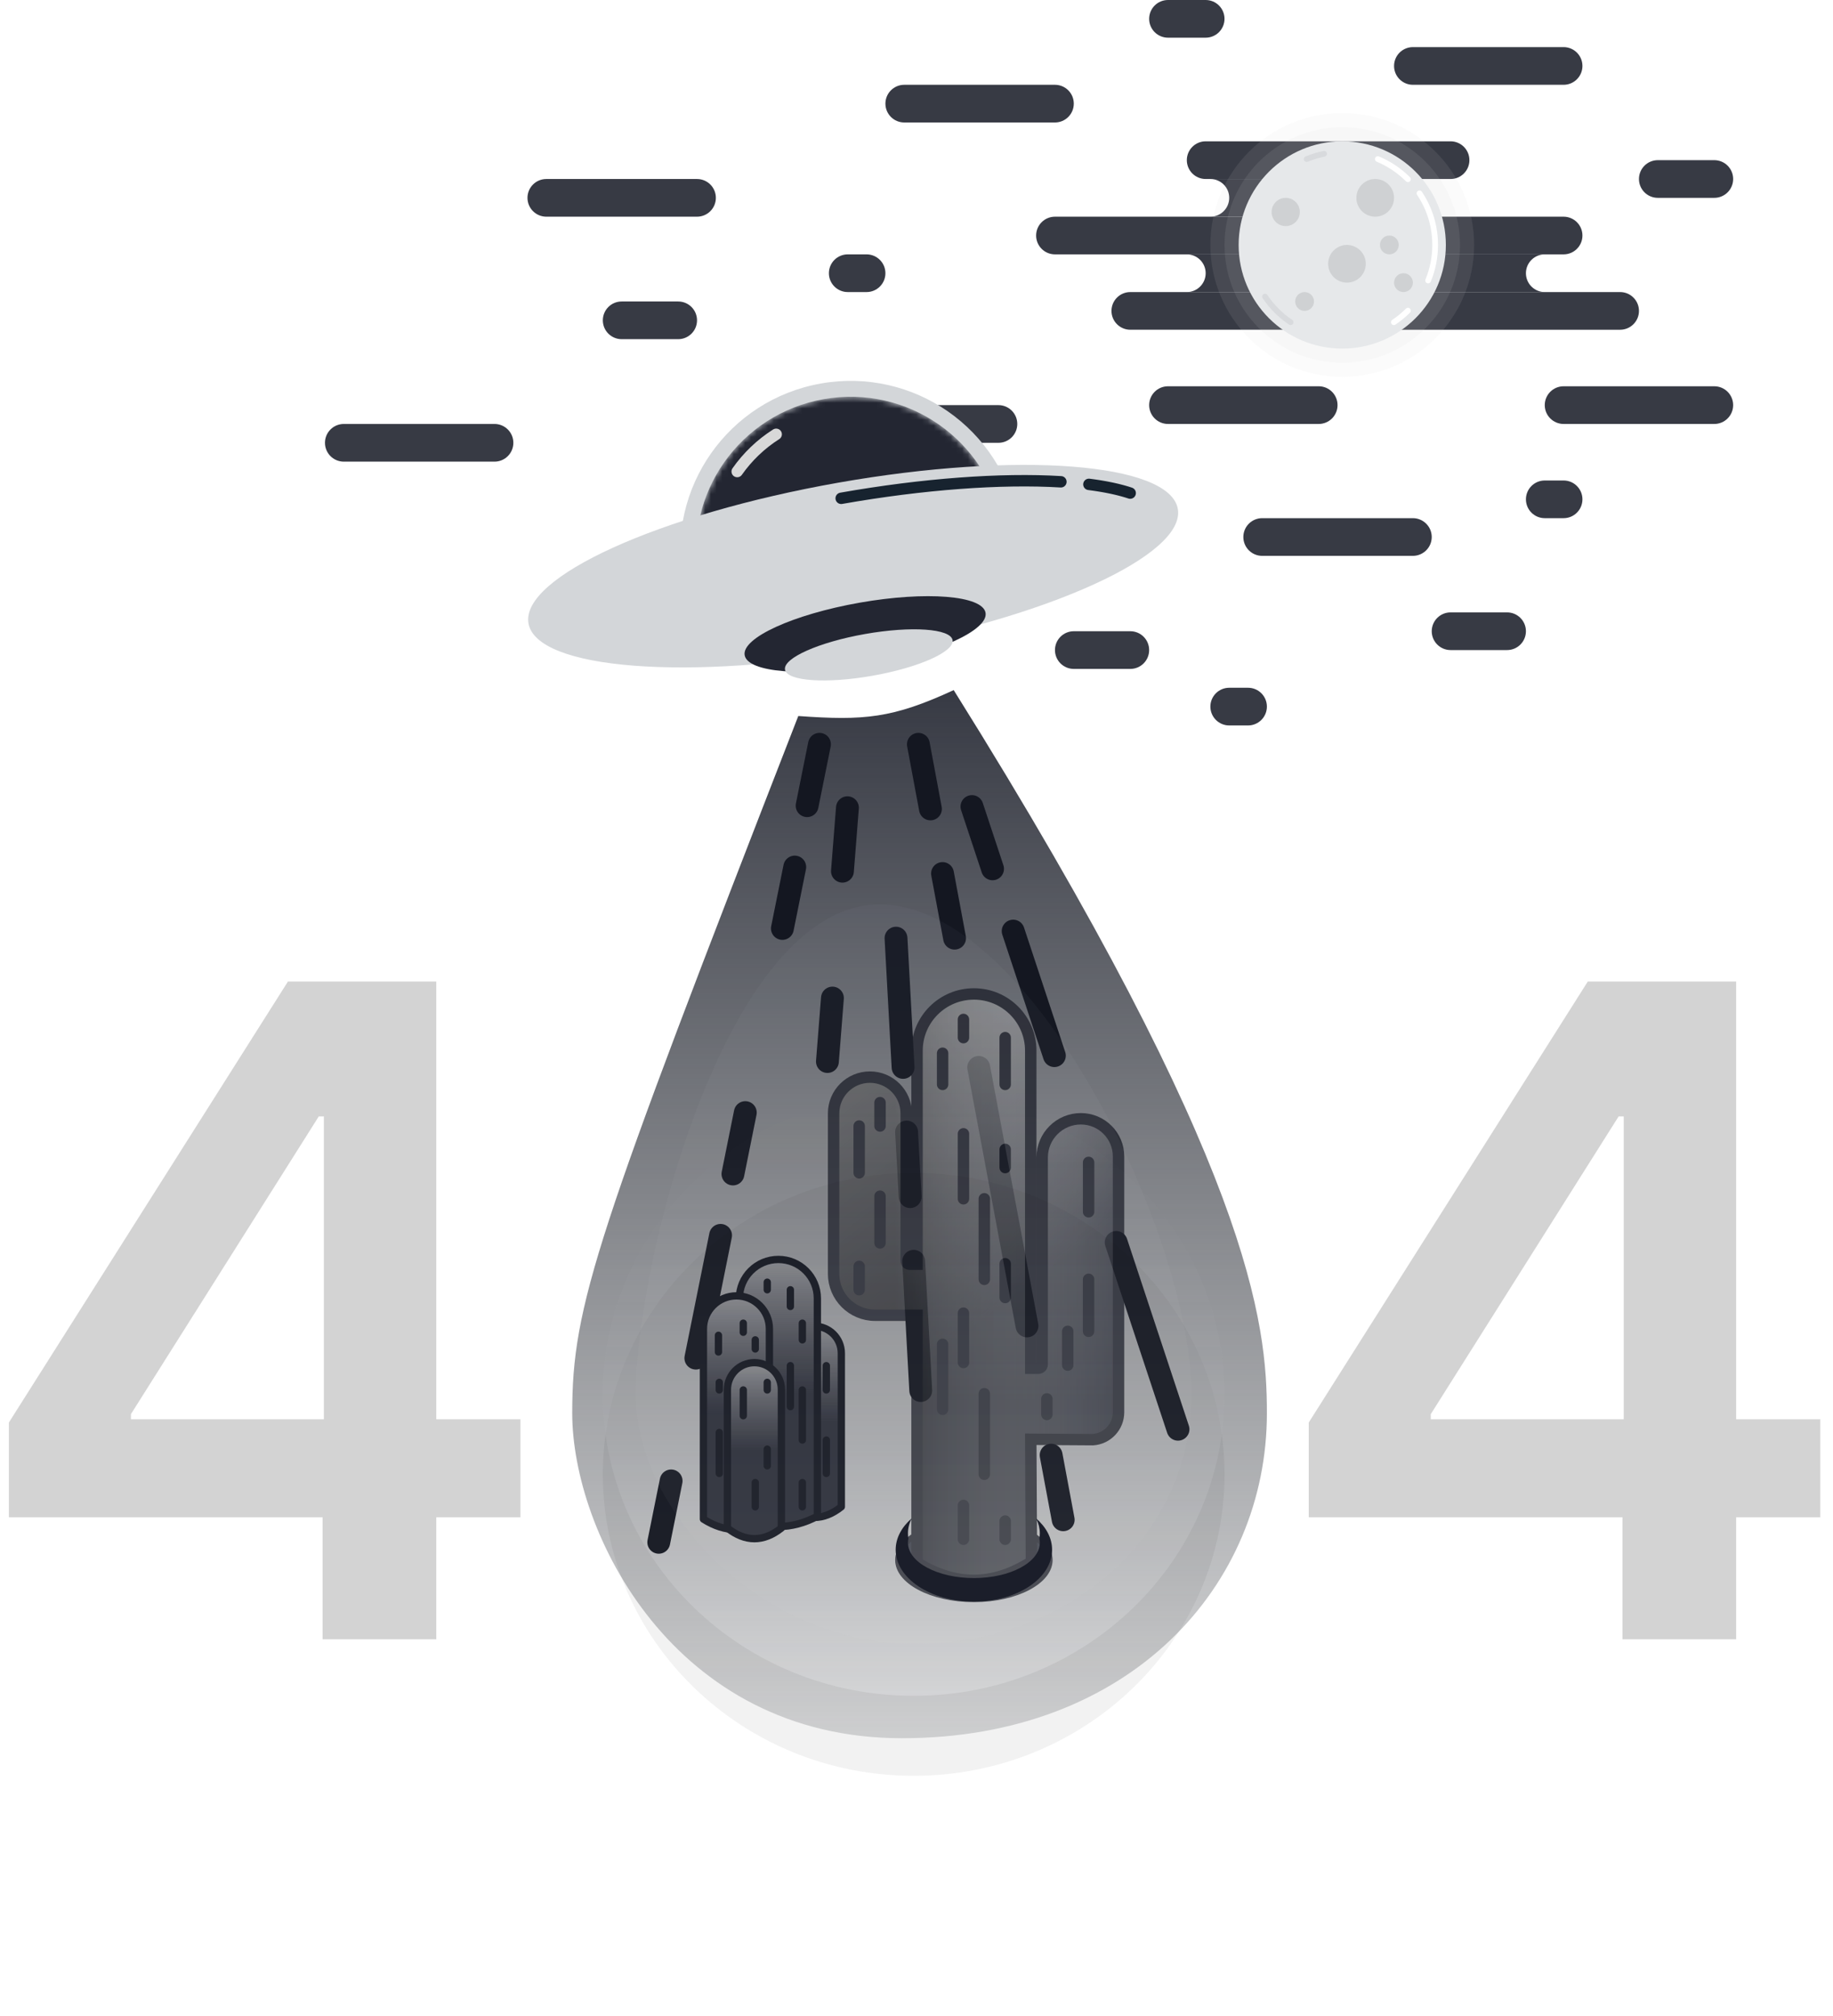<svg width="321" height="353" viewBox="0 0 321 353" fill="none" xmlns="http://www.w3.org/2000/svg">
<path fill-rule="evenodd" clip-rule="evenodd" d="M157.943 304.339C198.027 304.339 221.862 277.534 221.862 247.43C221.862 231.759 219.388 204.542 167.015 120.828C156.293 125.777 151.345 126.189 139.798 125.364C104.333 216.501 100.209 228.46 100.209 247.43C100.209 268.197 117.858 304.339 157.943 304.339Z" fill="url(#paint0_linear_19064_124159)"/>
<path d="M170.211 141.216L173.82 152.118M177.428 163.02L181.036 173.923L184.645 184.825M195.47 217.532L199.078 228.435L202.686 239.337L206.295 250.239" stroke="#141721" stroke-width="4" stroke-linecap="round"/>
<path d="M160.829 130.313L162.942 141.628M165.056 152.943L167.169 164.257M171.396 186.887L173.51 198.201L175.623 209.516L177.737 220.831L179.85 232.146M184.077 254.775L186.191 266.09" stroke="#141721" stroke-width="4" stroke-linecap="round"/>
<path d="M156.912 164.257L157.53 175.572L158.149 186.887M158.768 198.201L159.386 209.516M160.005 220.831L160.623 232.146L161.242 243.461" stroke="#141721" stroke-width="4" stroke-linecap="round"/>
<path d="M148.406 141.422L147.53 152.531M145.777 174.747L144.901 185.856M141.395 230.29L140.52 241.399L139.643 252.507L138.767 263.616" stroke="#141721" stroke-width="4" stroke-linecap="round"/>
<path d="M143.509 130.313L141.344 141.061M139.179 151.808L137.014 162.557M130.519 194.8L128.354 205.547M126.189 216.295L124.024 227.043L121.859 237.79M117.529 259.286L115.364 270.033" stroke="#141721" stroke-width="4" stroke-linecap="round"/>
<path d="M229.191 265.65V249.06L278.058 171.852H291.892V195.47H283.457L250.56 247.599V248.498H318.772V265.65H229.191ZM284.132 287.019V260.589L284.357 253.166V171.852H304.039V287.019H284.132Z" fill="lightgrey"/>
<path d="M1.556 265.65V249.06L50.423 171.852H64.257V195.47H55.822L22.925 247.599V248.498H91.137V265.65H1.556ZM56.496 287.019V260.589L56.721 253.166V171.852H76.403V287.019H56.496Z" fill="lightgrey"/>
<path d="M234.234 37.939H184.748C182.926 37.939 181.449 39.416 181.449 41.238C181.449 43.06 182.926 44.537 184.748 44.537H234.234C236.056 44.537 237.533 43.06 237.533 41.238C237.533 39.416 236.056 37.939 234.234 37.939Z" fill="#373A44"/>
<path fill-rule="evenodd" clip-rule="evenodd" d="M270.523 44.537C268.701 44.537 267.224 46.014 267.224 47.836C267.224 49.658 268.701 51.136 270.523 51.136H207.841C209.663 51.136 211.14 49.658 211.14 47.836C211.14 46.014 209.663 44.537 207.841 44.537H270.523Z" fill="#373A44"/>
<path fill-rule="evenodd" clip-rule="evenodd" d="M235.058 31.341C233.236 31.341 231.759 32.818 231.759 34.64C231.759 36.407 233.148 37.849 234.893 37.935L235.058 37.939H211.965C213.787 37.939 215.264 36.462 215.264 34.64C215.264 32.818 213.787 31.341 211.965 31.341H235.058Z" fill="#373A44"/>
<path fill-rule="evenodd" clip-rule="evenodd" d="M240.832 37.939H273.822C275.644 37.939 277.121 39.416 277.121 41.238C277.121 43.06 275.644 44.537 273.822 44.537H240.832C239.01 44.537 237.533 43.06 237.533 41.238C237.533 39.416 239.01 37.939 240.832 37.939Z" fill="#373A44"/>
<path fill-rule="evenodd" clip-rule="evenodd" d="M211.14 24.743H254.028C255.85 24.743 257.327 26.22 257.327 28.042C257.327 29.864 255.85 31.341 254.028 31.341H211.14C209.318 31.341 207.841 29.864 207.841 28.042C207.841 26.22 209.318 24.743 211.14 24.743Z" fill="#373A44"/>
<path fill-rule="evenodd" clip-rule="evenodd" d="M240.832 51.136H283.72C285.542 51.136 287.019 52.613 287.019 54.435C287.019 56.257 285.542 57.734 283.72 57.734H240.832C239.01 57.734 237.533 56.257 237.533 54.435C237.533 52.613 239.01 51.136 240.832 51.136Z" fill="#373A44"/>
<path d="M224.336 51.136H197.944C196.122 51.136 194.645 52.612 194.645 54.434C194.645 56.256 196.122 57.733 197.944 57.733H224.336C226.157 57.733 227.635 56.256 227.635 54.434C227.635 52.612 226.157 51.136 224.336 51.136Z" fill="#373A44"/>
<path d="M230.934 67.631H204.542C202.72 67.631 201.243 69.108 201.243 70.93C201.243 72.752 202.72 74.229 204.542 74.229H230.934C232.756 74.229 234.233 72.752 234.233 70.93C234.233 69.108 232.756 67.631 230.934 67.631Z" fill="#373A44"/>
<path d="M122.065 31.341H95.673C93.851 31.341 92.374 32.818 92.374 34.64C92.374 36.462 93.851 37.939 95.673 37.939H122.065C123.886 37.939 125.364 36.462 125.364 34.64C125.364 32.818 123.886 31.341 122.065 31.341Z" fill="#373A44"/>
<path d="M86.6 74.229H60.208C58.386 74.229 56.909 75.706 56.909 77.528C56.909 79.35 58.386 80.827 60.208 80.827H86.6C88.421 80.827 89.899 79.35 89.899 77.528C89.899 75.706 88.421 74.229 86.6 74.229Z" fill="#373A44"/>
<path d="M118.766 52.785H108.869C107.047 52.785 105.57 54.262 105.57 56.084C105.57 57.906 107.047 59.383 108.869 59.383H118.766C120.588 59.383 122.065 57.906 122.065 56.084C122.065 54.262 120.588 52.785 118.766 52.785Z" fill="#373A44"/>
<path d="M300.215 28.042H290.318C288.496 28.042 287.019 29.519 287.019 31.341C287.019 33.163 288.496 34.64 290.318 34.64H300.215C302.036 34.64 303.514 33.163 303.514 31.341C303.514 29.519 302.036 28.042 300.215 28.042Z" fill="#373A44"/>
<path d="M263.925 107.22H254.028C252.206 107.22 250.729 108.697 250.729 110.519C250.729 112.34 252.206 113.818 254.028 113.818H263.925C265.747 113.818 267.224 112.34 267.224 110.519C267.224 108.697 265.747 107.22 263.925 107.22Z" fill="#373A44"/>
<path d="M197.944 110.519H188.047C186.225 110.519 184.748 111.996 184.748 113.818C184.748 115.64 186.225 117.117 188.047 117.117H197.944C199.765 117.117 201.242 115.64 201.242 113.818C201.242 111.996 199.765 110.519 197.944 110.519Z" fill="#373A44"/>
<path d="M247.429 90.724H221.037C219.215 90.724 217.738 92.201 217.738 94.023C217.738 95.845 219.215 97.322 221.037 97.322H247.429C249.251 97.322 250.728 95.845 250.728 94.023C250.728 92.201 249.251 90.724 247.429 90.724Z" fill="#373A44"/>
<path d="M273.822 8.248H247.43C245.608 8.248 244.131 9.725 244.131 11.547C244.131 13.369 245.608 14.846 247.43 14.846H273.822C275.643 14.846 277.121 13.369 277.121 11.547C277.121 9.725 275.643 8.248 273.822 8.248Z" fill="#373A44"/>
<path d="M184.747 14.846H158.355C156.533 14.846 155.056 16.323 155.056 18.145C155.056 19.967 156.533 21.444 158.355 21.444H184.747C186.569 21.444 188.046 19.967 188.046 18.145C188.046 16.323 186.569 14.846 184.747 14.846Z" fill="#373A44"/>
<path d="M300.214 67.631H273.822C272 67.631 270.523 69.108 270.523 70.93C270.523 72.752 272 74.229 273.822 74.229H300.214C302.036 74.229 303.513 72.752 303.513 70.93C303.513 69.108 302.036 67.631 300.214 67.631Z" fill="#373A44"/>
<path d="M174.85 70.93H148.458C146.636 70.93 145.159 72.407 145.159 74.229C145.159 76.051 146.636 77.528 148.458 77.528H174.85C176.671 77.528 178.149 76.051 178.149 74.229C178.149 72.407 176.671 70.93 174.85 70.93Z" fill="#373A44"/>
<path d="M211.14 0H204.542C202.72 0 201.243 1.477 201.243 3.299C201.243 5.121 202.72 6.598 204.542 6.598H211.14C212.962 6.598 214.439 5.121 214.439 3.299C214.439 1.477 212.962 0 211.14 0Z" fill="#373A44"/>
<path d="M273.822 84.126H270.523C268.701 84.126 267.224 85.603 267.224 87.425C267.224 89.247 268.701 90.724 270.523 90.724H273.822C275.644 90.724 277.121 89.247 277.121 87.425C277.121 85.603 275.644 84.126 273.822 84.126Z" fill="#373A44"/>
<path d="M151.757 44.537H148.458C146.636 44.537 145.159 46.014 145.159 47.836C145.159 49.658 146.636 51.135 148.458 51.135H151.757C153.579 51.135 155.056 49.658 155.056 47.836C155.056 46.014 153.579 44.537 151.757 44.537Z" fill="#373A44"/>
<path d="M218.563 120.416H215.264C213.442 120.416 211.965 121.893 211.965 123.715C211.965 125.537 213.442 127.014 215.264 127.014H218.563C220.385 127.014 221.862 125.537 221.862 123.715C221.862 121.893 220.385 120.416 218.563 120.416Z" fill="#373A44"/>
<path opacity="0.1" d="M235.058 65.981C247.813 65.981 258.152 55.642 258.152 42.888C258.152 30.134 247.813 19.794 235.058 19.794C222.304 19.794 211.965 30.134 211.965 42.888C211.965 55.642 222.304 65.981 235.058 65.981Z" fill="#D3D6D9"/>
<path opacity="0.1" d="M235.058 63.507C246.446 63.507 255.678 54.276 255.678 42.888C255.678 31.5 246.446 22.269 235.058 22.269C223.671 22.269 214.439 31.5 214.439 42.888C214.439 54.276 223.671 63.507 235.058 63.507Z" fill="#D3D6D9"/>
<path d="M235.058 61.033C245.079 61.033 253.203 52.909 253.203 42.888C253.203 32.867 245.079 24.743 235.058 24.743C225.037 24.743 216.914 32.867 216.914 42.888C216.914 52.909 225.037 61.033 235.058 61.033Z" fill="#E6E8EA"/>
<path d="M244.098 56.417C244.985 55.823 245.811 55.144 246.563 54.392M250.094 49.115C250.498 48.142 250.81 47.12 251.019 46.062C251.222 45.036 251.328 43.974 251.328 42.887C251.328 41.801 251.222 40.739 251.019 39.712C250.81 38.654 250.498 37.633 250.094 36.66C249.683 35.669 249.177 34.728 248.588 33.848M246.563 31.383C245.811 30.631 244.985 29.952 244.098 29.358C243.218 28.768 242.277 28.263 241.286 27.852" stroke="white" stroke-linecap="round"/>
<path d="M231.883 26.927C230.826 27.137 229.804 27.448 228.831 27.852" stroke="#D8DADD" stroke-linecap="round"/>
<path d="M221.528 51.928C222.122 52.815 222.801 53.64 223.553 54.392C224.305 55.145 225.131 55.824 226.018 56.418" stroke="#D8DADD" stroke-linecap="round"/>
<path d="M240.832 37.939C242.654 37.939 244.131 36.462 244.131 34.64C244.131 32.818 242.654 31.341 240.832 31.341C239.01 31.341 237.533 32.818 237.533 34.64C237.533 36.462 239.01 37.939 240.832 37.939Z" fill="black" fill-opacity="0.1"/>
<path d="M228.46 54.434C229.372 54.434 230.11 53.696 230.11 52.785C230.11 51.874 229.372 51.136 228.46 51.136C227.549 51.136 226.811 51.874 226.811 52.785C226.811 53.696 227.549 54.434 228.46 54.434Z" fill="black" fill-opacity="0.1"/>
<path d="M225.161 39.589C226.528 39.589 227.635 38.481 227.635 37.114C227.635 35.748 226.528 34.64 225.161 34.64C223.795 34.64 222.687 35.748 222.687 37.114C222.687 38.481 223.795 39.589 225.161 39.589Z" fill="black" fill-opacity="0.1"/>
<path d="M235.883 49.486C237.705 49.486 239.182 48.009 239.182 46.187C239.182 44.365 237.705 42.888 235.883 42.888C234.061 42.888 232.584 44.365 232.584 46.187C232.584 48.009 234.061 49.486 235.883 49.486Z" fill="black" fill-opacity="0.1"/>
<path d="M245.78 51.135C246.692 51.135 247.43 50.397 247.43 49.486C247.43 48.575 246.692 47.837 245.78 47.837C244.869 47.837 244.131 48.575 244.131 49.486C244.131 50.397 244.869 51.135 245.78 51.135Z" fill="black" fill-opacity="0.1"/>
<path d="M243.306 44.537C244.217 44.537 244.956 43.799 244.956 42.888C244.956 41.977 244.217 41.238 243.306 41.238C242.395 41.238 241.657 41.977 241.657 42.888C241.657 43.799 242.395 44.537 243.306 44.537Z" fill="black" fill-opacity="0.1"/>
<mask id="mask0_19064_124159" style="mask-type:alpha" maskUnits="userSpaceOnUse" x="102" y="53" width="86" height="51">
<path d="M180.993 53.043L102.128 66.949L108.573 103.5L187.438 89.594L180.993 53.043Z" fill="white"/>
</mask>
<g mask="url(#mask0_19064_124159)">
<path d="M154.079 125.625C170.285 122.768 181.115 107.36 178.267 91.211C175.42 75.061 159.973 64.287 143.767 67.144C127.56 70.002 116.73 85.41 119.577 101.559C122.425 117.708 137.871 128.483 154.079 125.625Z" fill="#D3D6D9"/>
<mask id="mask1_19064_124159" style="mask-type:alpha" maskUnits="userSpaceOnUse" x="121" y="69" width="55" height="55">
<path d="M153.595 122.884C168.283 120.295 178.097 106.33 175.517 91.696C172.936 77.061 158.937 67.296 144.25 69.886C129.562 72.475 119.748 86.439 122.328 101.074C124.909 115.709 138.907 125.474 153.595 122.884Z" fill="white"/>
</mask>
<g mask="url(#mask1_19064_124159)">
<path d="M153.595 122.884C168.283 120.295 178.097 106.33 175.517 91.696C172.936 77.061 158.937 67.296 144.25 69.886C129.562 72.475 119.748 86.439 122.328 101.074C124.909 115.709 138.907 125.474 153.595 122.884Z" fill="#232632"/>
</g>
</g>
<path d="M151.984 113.747C183.385 108.209 207.686 97.176 206.263 89.101C204.839 81.026 178.229 78.969 146.828 84.506C115.427 90.043 91.126 101.077 92.549 109.151C93.973 117.227 120.582 119.283 151.984 113.747Z" fill="#D3D6D9"/>
<path d="M152.467 116.488C164.116 114.434 173.127 110.314 172.592 107.286C172.059 104.258 162.183 103.469 150.534 105.522C138.885 107.577 129.874 111.696 130.409 114.724C130.942 117.752 140.818 118.542 152.467 116.488Z" fill="#232632"/>
<path d="M152.789 118.315C160.892 116.887 167.173 114.091 166.816 112.073C166.461 110.054 159.603 109.576 151.5 111.005C143.397 112.434 137.117 115.229 137.472 117.247C137.828 119.266 144.686 119.744 152.789 118.315Z" fill="#D3D6D9"/>
<path d="M147.312 87.247C161.653 84.718 175.341 83.722 185.788 84.355M190.693 84.806L191.476 84.911L192.234 85.023L192.604 85.083L193.325 85.206L193.677 85.27L194.359 85.404L194.692 85.473L195.018 85.543L195.65 85.689L195.957 85.765L196.551 85.92L196.838 86L197.393 86.163L197.66 86.248L197.921 86.333" stroke="#17232F" stroke-width="2" stroke-linecap="round" stroke-linejoin="round"/>
<path d="M135.925 76.039C134.579 76.894 133.33 77.876 132.192 78.964C131.045 80.061 130.01 81.265 129.101 82.558" stroke="#D8D8D8" stroke-width="2" stroke-linecap="round"/>
<g filter="url(#filter0_f_19064_124159)">
<path d="M142.609 232.731C144.929 232.731 146.808 234.611 146.808 236.93V263.557C145.409 264.62 144.009 265.152 142.609 265.152C141.21 265.152 139.811 264.62 138.411 263.557V236.93C138.411 234.611 140.291 232.731 142.609 232.731Z" fill="#2B2E39"/>
<path fill-rule="evenodd" clip-rule="evenodd" d="M142.609 232.203C143.915 232.203 145.097 232.732 145.952 233.587C146.807 234.442 147.336 235.624 147.336 236.93V263.815C145.761 265.069 144.182 265.68 142.609 265.68C141.037 265.68 139.459 265.069 137.884 263.815V236.93C137.884 235.624 138.412 234.442 139.268 233.587C140.123 232.732 141.305 232.203 142.609 232.203Z" fill="url(#paint1_linear_19064_124159)" stroke="#141721" stroke-width="1.28" stroke-linejoin="round"/>
</g>
<g filter="url(#filter1_f_19064_124159)">
<path d="M136.312 221.037C139.79 221.037 142.61 223.857 142.61 227.335V265.153C140.51 266.216 138.411 266.748 136.312 266.748C134.213 266.748 132.113 266.216 130.014 265.153V227.335C130.014 223.857 132.834 221.037 136.312 221.037Z" fill="#2B2E39"/>
<path fill-rule="evenodd" clip-rule="evenodd" d="M136.312 220.51C138.197 220.51 139.903 221.273 141.138 222.509C142.374 223.744 143.137 225.451 143.137 227.335V265.474C140.863 266.677 138.586 267.275 136.312 267.275C134.037 267.275 131.761 266.677 129.486 265.474V227.335C129.486 225.451 130.25 223.744 131.485 222.509C132.721 221.273 134.427 220.51 136.312 220.51Z" fill="url(#paint2_linear_19064_124159)" stroke="#141721" stroke-width="1.28" stroke-linejoin="round"/>
</g>
<g filter="url(#filter2_f_19064_124159)">
<path d="M128.964 227.415C131.863 227.415 134.213 229.765 134.213 232.664V265.684C132.462 266.748 130.713 267.28 128.964 267.28C127.214 267.28 125.465 266.748 123.715 265.684V232.664C123.715 229.765 126.065 227.415 128.964 227.415Z" fill="#2B2E39"/>
<path fill-rule="evenodd" clip-rule="evenodd" d="M128.964 226.887C130.559 226.887 132.003 227.534 133.048 228.58C134.094 229.625 134.74 231.069 134.74 232.664V265.978C132.815 267.202 130.888 267.807 128.964 267.807C127.04 267.807 125.113 267.202 123.187 265.978V232.664C123.187 231.069 123.834 229.625 124.88 228.58C125.924 227.534 127.369 226.887 128.964 226.887Z" fill="url(#paint3_linear_19064_124159)" stroke="#141721" stroke-width="1.28" stroke-linejoin="round"/>
</g>
<g filter="url(#filter3_f_19064_124159)">
<path d="M132.113 239.109C134.432 239.109 136.311 240.988 136.311 243.308V267.279C134.912 268.341 133.512 268.873 132.113 268.873C130.713 268.873 129.313 268.341 127.914 267.279V243.308C127.914 240.988 129.794 239.109 132.113 239.109Z" fill="#2B2E39"/>
<path fill-rule="evenodd" clip-rule="evenodd" d="M132.113 238.581C133.418 238.581 134.599 239.11 135.455 239.966C136.311 240.821 136.839 242.002 136.839 243.308V267.537C135.264 268.79 133.685 269.401 132.113 269.401C130.54 269.401 128.961 268.79 127.386 267.537V243.308C127.386 242.002 127.915 240.821 128.771 239.966C129.626 239.11 130.808 238.581 132.113 238.581Z" fill="url(#paint4_linear_19064_124159)" stroke="#141721" stroke-width="1.28" stroke-linejoin="round"/>
</g>
<g filter="url(#filter4_f_19064_124159)">
<path d="M125.815 233.794V235.388V236.717M125.963 242.032V243.361M125.963 250.802V252.131V253.725V255.053V256.648V257.977" stroke="#141721" stroke-width="1.28" stroke-linecap="round" stroke-linejoin="round"/>
</g>
<g filter="url(#filter5_f_19064_124159)">
<path d="M130.164 231.668V233.262M130.164 243.361V244.955V246.284V247.878" stroke="#141721" stroke-width="1.28" stroke-linecap="round" stroke-linejoin="round"/>
</g>
<g filter="url(#filter6_f_19064_124159)">
<path d="M132.263 234.591V236.186M132.263 259.571V260.9V262.495V263.824" stroke="#141721" stroke-width="1.28" stroke-linecap="round" stroke-linejoin="round"/>
</g>
<g filter="url(#filter7_f_19064_124159)">
<path d="M134.362 224.492V225.821M134.362 242.031V243.361M134.362 253.724V255.053V256.648" stroke="#141721" stroke-width="1.28" stroke-linecap="round" stroke-linejoin="round"/>
</g>
<g filter="url(#filter8_f_19064_124159)">
<path d="M138.411 225.821V227.415V228.744M138.411 239.108V240.437V242.031V243.361V244.955V246.284" stroke="#141721" stroke-width="1.28" stroke-linecap="round" stroke-linejoin="round"/>
</g>
<g filter="url(#filter9_f_19064_124159)">
<path d="M140.51 231.668V233.262V234.591M140.51 243.361V244.955V246.284V247.878V249.207V250.802V252.13M140.51 259.571V260.9V262.495V263.824" stroke="#141721" stroke-width="1.28" stroke-linecap="round" stroke-linejoin="round"/>
</g>
<g filter="url(#filter10_f_19064_124159)">
<path d="M144.709 252.131V253.725V255.054V256.649V257.977M144.709 239.109V240.438V242.032V243.361" stroke="#141721" stroke-width="1.28" stroke-linecap="round" stroke-linejoin="round"/>
</g>
<g opacity="0.746">
<g filter="url(#filter11_f_19064_124159)">
<path d="M170.55 280.42C178.114 280.42 184.246 277.161 184.246 273.139C184.246 269.119 178.114 265.859 170.55 265.859C162.985 265.859 156.853 269.119 156.853 273.139C156.853 277.161 162.985 280.42 170.55 280.42Z" fill="#232632"/>
<path d="M183.834 273.139C183.834 274.923 182.467 276.634 180.041 277.924C177.633 279.204 174.278 280.008 170.55 280.008C166.821 280.008 163.466 279.204 161.058 277.924C158.632 276.634 157.266 274.923 157.266 273.139C157.266 271.356 158.632 269.645 161.058 268.356C163.466 267.076 166.821 266.272 170.55 266.272C174.278 266.272 177.633 267.076 180.041 268.356C182.467 269.645 183.834 271.356 183.834 273.139Z" stroke="#141721"/>
</g>
<g opacity="0.947">
<g filter="url(#filter12_f_19064_124159)">
<path d="M170.55 275.87C167.506 275.87 164.463 274.96 161.418 273.139V229.456H153.254C149.694 229.456 146.808 226.58 146.808 223.032V194.926C146.808 191.88 149.285 189.412 152.341 189.412C155.397 189.412 157.873 191.88 157.873 194.926V220.747C157.873 221.536 158.515 222.175 159.306 222.175H161.418V183.951C161.418 178.925 165.507 174.85 170.55 174.85C175.593 174.85 179.681 178.925 179.681 183.951V240.376H181.843C182.666 240.376 183.334 239.712 183.334 238.891V203.307C183.334 203.078 183.334 202.852 183.336 202.628C183.35 199.353 186.01 196.707 189.284 196.707C192.472 196.707 195.057 199.292 195.057 202.48V247.268C195.057 249.424 193.341 251.188 191.186 251.248L179.681 251.164L179.799 272.998C176.676 274.913 173.593 275.87 170.55 275.87Z" fill="#141721"/>
</g>
</g>
<g filter="url(#filter13_f_19064_124159)">
<path d="M170.55 275.87C167.506 275.87 164.463 274.96 161.418 273.139V229.456H153.254C149.694 229.456 146.808 226.58 146.808 223.032V194.926C146.808 191.88 149.285 189.412 152.341 189.412C155.397 189.412 157.873 191.88 157.873 194.926V220.747C157.873 221.536 158.515 222.175 159.306 222.175H161.418V183.951C161.418 178.925 165.507 174.85 170.55 174.85C175.593 174.85 179.681 178.925 179.681 183.951V240.376H181.843C182.666 240.376 183.334 239.712 183.334 238.891V203.307C183.334 203.078 183.334 202.852 183.336 202.628C183.35 199.353 186.01 196.707 189.284 196.707C192.472 196.707 195.057 199.292 195.057 202.48V247.268C195.057 249.424 193.341 251.188 191.186 251.248L179.681 251.164L179.799 272.998C176.676 274.913 173.593 275.87 170.55 275.87Z" fill="#2B2E39"/>
<path d="M170.55 275.87C167.506 275.87 164.463 274.96 161.418 273.139V229.456H153.254C149.694 229.456 146.808 226.58 146.808 223.032V194.926C146.808 191.88 149.285 189.412 152.341 189.412C155.397 189.412 157.873 191.88 157.873 194.926V220.747C157.873 221.536 158.515 222.175 159.306 222.175H161.418V183.951C161.418 178.925 165.507 174.85 170.55 174.85C175.593 174.85 179.681 178.925 179.681 183.951V240.376H181.843C182.666 240.376 183.334 239.712 183.334 238.891V203.307C183.334 203.078 183.334 202.852 183.336 202.628C183.35 199.353 186.01 196.707 189.284 196.707C192.472 196.707 195.057 199.292 195.057 202.48V247.268C195.057 249.424 193.341 251.188 191.186 251.248L179.681 251.164L179.799 272.998C176.676 274.913 173.593 275.87 170.55 275.87Z" fill="url(#paint5_linear_19064_124159)"/>
<path d="M170.55 275.87C167.506 275.87 164.463 274.96 161.418 273.139V229.456H153.254C149.694 229.456 146.808 226.58 146.808 223.032V194.926C146.808 191.88 149.285 189.412 152.341 189.412C155.397 189.412 157.873 191.88 157.873 194.926V220.747C157.873 221.536 158.515 222.175 159.306 222.175H161.418V183.951C161.418 178.925 165.507 174.85 170.55 174.85C175.593 174.85 179.681 178.925 179.681 183.951V240.376H181.843C182.666 240.376 183.334 239.712 183.334 238.891V203.307C183.334 203.078 183.334 202.852 183.336 202.628C183.35 199.353 186.01 196.707 189.284 196.707C192.472 196.707 195.057 199.292 195.057 202.48V247.268C195.057 249.424 193.341 251.188 191.186 251.248L179.681 251.164L179.799 272.998C176.676 274.913 173.593 275.87 170.55 275.87Z" fill="url(#paint6_linear_19064_124159)" fill-opacity="0.5"/>
<path fill-rule="evenodd" clip-rule="evenodd" d="M170.55 174.026C173.299 174.026 175.787 175.137 177.589 176.932C179.392 178.729 180.506 181.21 180.506 183.951V239.552H181.843C182.028 239.552 182.194 239.478 182.315 239.357C182.435 239.238 182.509 239.073 182.509 238.891V203.307C182.509 203.077 182.509 202.85 182.511 202.624C182.519 200.76 183.28 199.074 184.506 197.855C185.731 196.635 187.42 195.882 189.284 195.882C191.106 195.882 192.755 196.62 193.95 197.814C195.144 199.009 195.882 200.658 195.882 202.48V247.268C195.882 248.531 195.395 249.682 194.595 250.541C193.786 251.412 192.656 251.982 191.389 252.064L180.511 251.994L180.626 273.453C177.223 275.624 173.862 276.695 170.55 276.695C167.233 276.695 163.912 275.672 160.594 273.602V230.281H153.254C151.246 230.281 149.43 229.469 148.114 228.158C146.798 226.846 145.984 225.033 145.984 223.032V194.926C145.984 193.175 146.695 191.59 147.847 190.443C148.997 189.296 150.586 188.587 152.341 188.587C154.096 188.587 155.685 189.296 156.835 190.443C157.986 191.59 158.698 193.175 158.698 194.926V220.747C158.698 220.914 158.766 221.064 158.876 221.173C158.985 221.282 159.138 221.35 159.306 221.35H160.594V183.951C160.594 181.21 161.709 178.729 163.511 176.932C165.312 175.137 167.801 174.026 170.55 174.026Z" fill="url(#paint7_linear_19064_124159)" stroke="#141721" stroke-width="2"/>
</g>
<g filter="url(#filter14_f_19064_124159)">
<path d="M190.639 203.519V206.248V209.434V212.163M190.639 223.994V227.18V229.91V233.095" stroke="#141721" stroke-width="2" stroke-linecap="round" stroke-linejoin="round"/>
</g>
<g filter="url(#filter15_f_19064_124159)">
<path d="M186.986 233.096V235.826V239.011" stroke="#141721" stroke-width="2" stroke-linecap="round" stroke-linejoin="round"/>
</g>
<g filter="url(#filter16_f_19064_124159)">
<path d="M183.334 244.928V247.657" stroke="#141721" stroke-width="2" stroke-linecap="round" stroke-linejoin="round"/>
</g>
<g filter="url(#filter17_f_19064_124159)">
<path d="M176.029 201.243V204.428M176.029 221.265V223.995V227.18M176.029 266.315V269.5M176.029 181.676V184.406V187.137V189.867" stroke="#141721" stroke-width="2" stroke-linecap="round" stroke-linejoin="round"/>
</g>
<g filter="url(#filter18_f_19064_124159)">
<path d="M172.376 209.889V212.619V215.804V218.535V221.265V223.995M172.376 244.017V246.747V249.932V252.663V255.393V258.124" stroke="#141721" stroke-width="2" stroke-linecap="round" stroke-linejoin="round"/>
</g>
<g filter="url(#filter19_f_19064_124159)">
<path d="M168.723 178.491V181.676M168.723 198.513V201.243V204.428V207.158V209.889M168.723 229.911V232.641V235.371V238.556M168.723 263.584V266.315V269.5" stroke="#141721" stroke-width="2" stroke-linecap="round" stroke-linejoin="round"/>
</g>
<g filter="url(#filter20_f_19064_124159)">
<path d="M165.071 184.406V187.137V189.867M165.071 235.371V238.556V241.287V244.017V246.747" stroke="#141721" stroke-width="2" stroke-linecap="round" stroke-linejoin="round"/>
</g>
<g filter="url(#filter21_f_19064_124159)">
<path d="M154.113 193.052V197.147M154.113 209.433V213.529V217.624" stroke="#141721" stroke-width="2" stroke-linecap="round" stroke-linejoin="round"/>
</g>
<g filter="url(#filter22_f_19064_124159)">
<path d="M150.461 197.147V201.243V205.339M150.461 221.72V225.814" stroke="#141721" stroke-width="2" stroke-linecap="round" stroke-linejoin="round"/>
</g>
</g>
<g opacity="0.052">
<g filter="url(#filter23_d_19064_124159)">
<path d="M160.005 296.916C190.068 296.916 214.439 273.283 214.439 244.131C214.439 214.979 190.068 191.346 160.005 191.346C129.941 191.346 105.57 214.979 105.57 244.131C105.57 273.283 129.941 296.916 160.005 296.916Z" fill="black"/>
</g>
<path d="M160.005 296.916C190.068 296.916 214.439 273.283 214.439 244.131C214.439 214.979 190.068 191.346 160.005 191.346C129.941 191.346 105.57 214.979 105.57 244.131C105.57 273.283 129.941 296.916 160.005 296.916Z" fill="url(#paint8_linear_19064_124159)"/>
</g>
<path opacity="0.034" fill-rule="evenodd" clip-rule="evenodd" d="M160.15 287.843C186.784 287.843 208.666 269.286 208.666 244.131C208.666 216.501 180.683 158.355 154.049 158.355C127.415 158.355 111.343 220.625 111.343 244.131C111.343 264.75 133.516 287.843 160.15 287.843Z" fill="url(#paint9_linear_19064_124159)"/>
<g filter="url(#filter24_f_19064_124159)">
<path fill-rule="evenodd" clip-rule="evenodd" d="M181.435 265.841C183.199 267.368 184.246 269.277 184.246 271.348C184.246 276.358 178.114 280.42 170.55 280.42C162.985 280.42 156.853 276.358 156.853 271.348C156.853 269.277 157.901 267.368 159.664 265.841C159.237 266.66 159.003 267.543 159.003 268.461C159.003 268.773 159.03 269.081 159.083 269.383C159.03 269.622 159.003 269.864 159.003 270.111C159.003 273.527 164.173 276.296 170.55 276.296C176.927 276.296 182.096 273.527 182.096 270.111C182.096 269.865 182.069 269.623 182.017 269.385C182.069 269.082 182.096 268.774 182.096 268.461C182.096 267.596 181.889 266.763 181.507 265.985L181.435 265.841Z" fill="#1B1E2A"/>
</g>
<defs>
<filter id="filter0_f_19064_124159" x="133.244" y="227.563" width="18.732" height="42.757" filterUnits="userSpaceOnUse" color-interpolation-filters="sRGB">
<feFlood flood-opacity="0" result="BackgroundImageFix"/>
<feBlend mode="normal" in="SourceGraphic" in2="BackgroundImageFix" result="shape"/>
<feGaussianBlur stdDeviation="2" result="effect1_foregroundBlur_19064_124159"/>
</filter>
<filter id="filter1_f_19064_124159" x="124.846" y="215.87" width="22.931" height="56.046" filterUnits="userSpaceOnUse" color-interpolation-filters="sRGB">
<feFlood flood-opacity="0" result="BackgroundImageFix"/>
<feBlend mode="normal" in="SourceGraphic" in2="BackgroundImageFix" result="shape"/>
<feGaussianBlur stdDeviation="2" result="effect1_foregroundBlur_19064_124159"/>
</filter>
<filter id="filter2_f_19064_124159" x="118.547" y="222.247" width="20.833" height="50.2" filterUnits="userSpaceOnUse" color-interpolation-filters="sRGB">
<feFlood flood-opacity="0" result="BackgroundImageFix"/>
<feBlend mode="normal" in="SourceGraphic" in2="BackgroundImageFix" result="shape"/>
<feGaussianBlur stdDeviation="2" result="effect1_foregroundBlur_19064_124159"/>
</filter>
<filter id="filter3_f_19064_124159" x="122.746" y="233.941" width="18.733" height="40.1" filterUnits="userSpaceOnUse" color-interpolation-filters="sRGB">
<feFlood flood-opacity="0" result="BackgroundImageFix"/>
<feBlend mode="normal" in="SourceGraphic" in2="BackgroundImageFix" result="shape"/>
<feGaussianBlur stdDeviation="2" result="effect1_foregroundBlur_19064_124159"/>
</filter>
<filter id="filter4_f_19064_124159" x="121.175" y="229.154" width="9.428" height="33.463" filterUnits="userSpaceOnUse" color-interpolation-filters="sRGB">
<feFlood flood-opacity="0" result="BackgroundImageFix"/>
<feBlend mode="normal" in="SourceGraphic" in2="BackgroundImageFix" result="shape"/>
<feGaussianBlur stdDeviation="2" result="effect1_foregroundBlur_19064_124159"/>
</filter>
<filter id="filter5_f_19064_124159" x="125.524" y="227.028" width="9.28" height="25.49" filterUnits="userSpaceOnUse" color-interpolation-filters="sRGB">
<feFlood flood-opacity="0" result="BackgroundImageFix"/>
<feBlend mode="normal" in="SourceGraphic" in2="BackgroundImageFix" result="shape"/>
<feGaussianBlur stdDeviation="2" result="effect1_foregroundBlur_19064_124159"/>
</filter>
<filter id="filter6_f_19064_124159" x="127.623" y="229.951" width="9.28" height="38.513" filterUnits="userSpaceOnUse" color-interpolation-filters="sRGB">
<feFlood flood-opacity="0" result="BackgroundImageFix"/>
<feBlend mode="normal" in="SourceGraphic" in2="BackgroundImageFix" result="shape"/>
<feGaussianBlur stdDeviation="2" result="effect1_foregroundBlur_19064_124159"/>
</filter>
<filter id="filter7_f_19064_124159" x="129.722" y="219.852" width="9.28" height="41.436" filterUnits="userSpaceOnUse" color-interpolation-filters="sRGB">
<feFlood flood-opacity="0" result="BackgroundImageFix"/>
<feBlend mode="normal" in="SourceGraphic" in2="BackgroundImageFix" result="shape"/>
<feGaussianBlur stdDeviation="2" result="effect1_foregroundBlur_19064_124159"/>
</filter>
<filter id="filter8_f_19064_124159" x="133.771" y="221.181" width="9.28" height="29.743" filterUnits="userSpaceOnUse" color-interpolation-filters="sRGB">
<feFlood flood-opacity="0" result="BackgroundImageFix"/>
<feBlend mode="normal" in="SourceGraphic" in2="BackgroundImageFix" result="shape"/>
<feGaussianBlur stdDeviation="2" result="effect1_foregroundBlur_19064_124159"/>
</filter>
<filter id="filter9_f_19064_124159" x="135.87" y="227.028" width="9.28" height="41.436" filterUnits="userSpaceOnUse" color-interpolation-filters="sRGB">
<feFlood flood-opacity="0" result="BackgroundImageFix"/>
<feBlend mode="normal" in="SourceGraphic" in2="BackgroundImageFix" result="shape"/>
<feGaussianBlur stdDeviation="2" result="effect1_foregroundBlur_19064_124159"/>
</filter>
<filter id="filter10_f_19064_124159" x="140.069" y="234.469" width="9.28" height="28.148" filterUnits="userSpaceOnUse" color-interpolation-filters="sRGB">
<feFlood flood-opacity="0" result="BackgroundImageFix"/>
<feBlend mode="normal" in="SourceGraphic" in2="BackgroundImageFix" result="shape"/>
<feGaussianBlur stdDeviation="2" result="effect1_foregroundBlur_19064_124159"/>
</filter>
<filter id="filter11_f_19064_124159" x="150.766" y="259.772" width="39.568" height="26.736" filterUnits="userSpaceOnUse" color-interpolation-filters="sRGB">
<feFlood flood-opacity="0" result="BackgroundImageFix"/>
<feBlend mode="normal" in="SourceGraphic" in2="BackgroundImageFix" result="shape"/>
<feGaussianBlur stdDeviation="3" result="effect1_foregroundBlur_19064_124159"/>
</filter>
<filter id="filter12_f_19064_124159" x="128.808" y="156.85" width="84.249" height="137.02" filterUnits="userSpaceOnUse" color-interpolation-filters="sRGB">
<feFlood flood-opacity="0" result="BackgroundImageFix"/>
<feBlend mode="normal" in="SourceGraphic" in2="BackgroundImageFix" result="shape"/>
<feGaussianBlur stdDeviation="9" result="effect1_foregroundBlur_19064_124159"/>
</filter>
<filter id="filter13_f_19064_124159" x="143.784" y="171.826" width="54.298" height="107.069" filterUnits="userSpaceOnUse" color-interpolation-filters="sRGB">
<feFlood flood-opacity="0" result="BackgroundImageFix"/>
<feBlend mode="normal" in="SourceGraphic" in2="BackgroundImageFix" result="shape"/>
<feGaussianBlur stdDeviation="0.6" result="effect1_foregroundBlur_19064_124159"/>
</filter>
<filter id="filter14_f_19064_124159" x="188.439" y="201.319" width="4.4" height="33.977" filterUnits="userSpaceOnUse" color-interpolation-filters="sRGB">
<feFlood flood-opacity="0" result="BackgroundImageFix"/>
<feBlend mode="normal" in="SourceGraphic" in2="BackgroundImageFix" result="shape"/>
<feGaussianBlur stdDeviation="0.6" result="effect1_foregroundBlur_19064_124159"/>
</filter>
<filter id="filter15_f_19064_124159" x="184.786" y="230.896" width="4.4" height="10.315" filterUnits="userSpaceOnUse" color-interpolation-filters="sRGB">
<feFlood flood-opacity="0" result="BackgroundImageFix"/>
<feBlend mode="normal" in="SourceGraphic" in2="BackgroundImageFix" result="shape"/>
<feGaussianBlur stdDeviation="0.6" result="effect1_foregroundBlur_19064_124159"/>
</filter>
<filter id="filter16_f_19064_124159" x="181.134" y="242.728" width="4.4" height="7.13" filterUnits="userSpaceOnUse" color-interpolation-filters="sRGB">
<feFlood flood-opacity="0" result="BackgroundImageFix"/>
<feBlend mode="normal" in="SourceGraphic" in2="BackgroundImageFix" result="shape"/>
<feGaussianBlur stdDeviation="0.6" result="effect1_foregroundBlur_19064_124159"/>
</filter>
<filter id="filter17_f_19064_124159" x="173.829" y="179.476" width="4.4" height="92.224" filterUnits="userSpaceOnUse" color-interpolation-filters="sRGB">
<feFlood flood-opacity="0" result="BackgroundImageFix"/>
<feBlend mode="normal" in="SourceGraphic" in2="BackgroundImageFix" result="shape"/>
<feGaussianBlur stdDeviation="0.6" result="effect1_foregroundBlur_19064_124159"/>
</filter>
<filter id="filter18_f_19064_124159" x="170.176" y="207.689" width="4.4" height="52.635" filterUnits="userSpaceOnUse" color-interpolation-filters="sRGB">
<feFlood flood-opacity="0" result="BackgroundImageFix"/>
<feBlend mode="normal" in="SourceGraphic" in2="BackgroundImageFix" result="shape"/>
<feGaussianBlur stdDeviation="0.6" result="effect1_foregroundBlur_19064_124159"/>
</filter>
<filter id="filter19_f_19064_124159" x="166.523" y="176.291" width="4.4" height="95.409" filterUnits="userSpaceOnUse" color-interpolation-filters="sRGB">
<feFlood flood-opacity="0" result="BackgroundImageFix"/>
<feBlend mode="normal" in="SourceGraphic" in2="BackgroundImageFix" result="shape"/>
<feGaussianBlur stdDeviation="0.6" result="effect1_foregroundBlur_19064_124159"/>
</filter>
<filter id="filter20_f_19064_124159" x="162.871" y="182.206" width="4.4" height="66.741" filterUnits="userSpaceOnUse" color-interpolation-filters="sRGB">
<feFlood flood-opacity="0" result="BackgroundImageFix"/>
<feBlend mode="normal" in="SourceGraphic" in2="BackgroundImageFix" result="shape"/>
<feGaussianBlur stdDeviation="0.6" result="effect1_foregroundBlur_19064_124159"/>
</filter>
<filter id="filter21_f_19064_124159" x="151.913" y="190.852" width="4.4" height="28.971" filterUnits="userSpaceOnUse" color-interpolation-filters="sRGB">
<feFlood flood-opacity="0" result="BackgroundImageFix"/>
<feBlend mode="normal" in="SourceGraphic" in2="BackgroundImageFix" result="shape"/>
<feGaussianBlur stdDeviation="0.6" result="effect1_foregroundBlur_19064_124159"/>
</filter>
<filter id="filter22_f_19064_124159" x="148.261" y="194.947" width="4.4" height="33.067" filterUnits="userSpaceOnUse" color-interpolation-filters="sRGB">
<feFlood flood-opacity="0" result="BackgroundImageFix"/>
<feBlend mode="normal" in="SourceGraphic" in2="BackgroundImageFix" result="shape"/>
<feGaussianBlur stdDeviation="0.6" result="effect1_foregroundBlur_19064_124159"/>
</filter>
<filter id="filter23_d_19064_124159" x="101.57" y="191.346" width="116.869" height="123.57" filterUnits="userSpaceOnUse" color-interpolation-filters="sRGB">
<feFlood flood-opacity="0" result="BackgroundImageFix"/>
<feColorMatrix in="SourceAlpha" type="matrix" values="0 0 0 0 0 0 0 0 0 0 0 0 0 0 0 0 0 0 127 0" result="hardAlpha"/>
<feOffset dy="14"/>
<feGaussianBlur stdDeviation="2"/>
<feColorMatrix type="matrix" values="0 0 0 0 0 0 0 0 0 0 0 0 0 0 0 0 0 0 0.7 0"/>
<feBlend mode="normal" in2="BackgroundImageFix" result="effect1_dropShadow_19064_124159"/>
<feBlend mode="normal" in="SourceGraphic" in2="effect1_dropShadow_19064_124159" result="shape"/>
</filter>
<filter id="filter24_f_19064_124159" x="155.853" y="264.841" width="29.393" height="16.579" filterUnits="userSpaceOnUse" color-interpolation-filters="sRGB">
<feFlood flood-opacity="0" result="BackgroundImageFix"/>
<feBlend mode="normal" in="SourceGraphic" in2="BackgroundImageFix" result="shape"/>
<feGaussianBlur stdDeviation="0.5" result="effect1_foregroundBlur_19064_124159"/>
</filter>
<linearGradient id="paint0_linear_19064_124159" x1="172.377" y1="120.828" x2="172.377" y2="322.484" gradientUnits="userSpaceOnUse">
<stop stop-color="#373A44"/>
<stop offset="1" stop-color="#2B2F35" stop-opacity="0.1"/>
</linearGradient>
<linearGradient id="paint1_linear_19064_124159" x1="142.609" y1="232.203" x2="142.609" y2="248.941" gradientUnits="userSpaceOnUse">
<stop stop-color="#E2E2E2" stop-opacity="0.499"/>
<stop offset="1" stop-color="#C1C1C1" stop-opacity="0"/>
</linearGradient>
<linearGradient id="paint2_linear_19064_124159" x1="136.312" y1="220.51" x2="136.312" y2="243.892" gradientUnits="userSpaceOnUse">
<stop stop-color="#E2E2E2" stop-opacity="0.499"/>
<stop offset="1" stop-color="#C1C1C1" stop-opacity="0"/>
</linearGradient>
<linearGradient id="paint3_linear_19064_124159" x1="128.964" y1="226.887" x2="128.964" y2="247.347" gradientUnits="userSpaceOnUse">
<stop stop-color="#E2E2E2" stop-opacity="0.499"/>
<stop offset="1" stop-color="#C1C1C1" stop-opacity="0"/>
</linearGradient>
<linearGradient id="paint4_linear_19064_124159" x1="132.113" y1="238.581" x2="132.113" y2="253.99" gradientUnits="userSpaceOnUse">
<stop stop-color="#E2E2E2" stop-opacity="0.499"/>
<stop offset="1" stop-color="#C1C1C1" stop-opacity="0"/>
</linearGradient>
<linearGradient id="paint5_linear_19064_124159" x1="170.933" y1="174.85" x2="198.548" y2="210.986" gradientUnits="userSpaceOnUse">
<stop stop-color="#E2E2E2" stop-opacity="0.499"/>
<stop offset="1" stop-color="#C1C1C1" stop-opacity="0"/>
</linearGradient>
<linearGradient id="paint6_linear_19064_124159" x1="195.057" y1="225.36" x2="156.714" y2="225.36" gradientUnits="userSpaceOnUse">
<stop stop-color="white" stop-opacity="0"/>
<stop offset="1"/>
</linearGradient>
<linearGradient id="paint7_linear_19064_124159" x1="170.933" y1="174.026" x2="170.933" y2="244.938" gradientUnits="userSpaceOnUse">
<stop stop-color="#C1C1C1" stop-opacity="0.248"/>
<stop offset="1" stop-color="#141721" stop-opacity="0.3"/>
</linearGradient>
<linearGradient id="paint8_linear_19064_124159" x1="160.005" y1="191.346" x2="160.005" y2="296.916" gradientUnits="userSpaceOnUse">
<stop stop-color="#EEEEEE" stop-opacity="0"/>
<stop offset="1" stop-color="#EFF0F8"/>
</linearGradient>
<linearGradient id="paint9_linear_19064_124159" x1="160.15" y1="158.355" x2="160.15" y2="287.843" gradientUnits="userSpaceOnUse">
<stop stop-color="#D8DADD"/>
<stop offset="1" stop-color="#F8F9FA"/>
</linearGradient>
</defs>
</svg>
